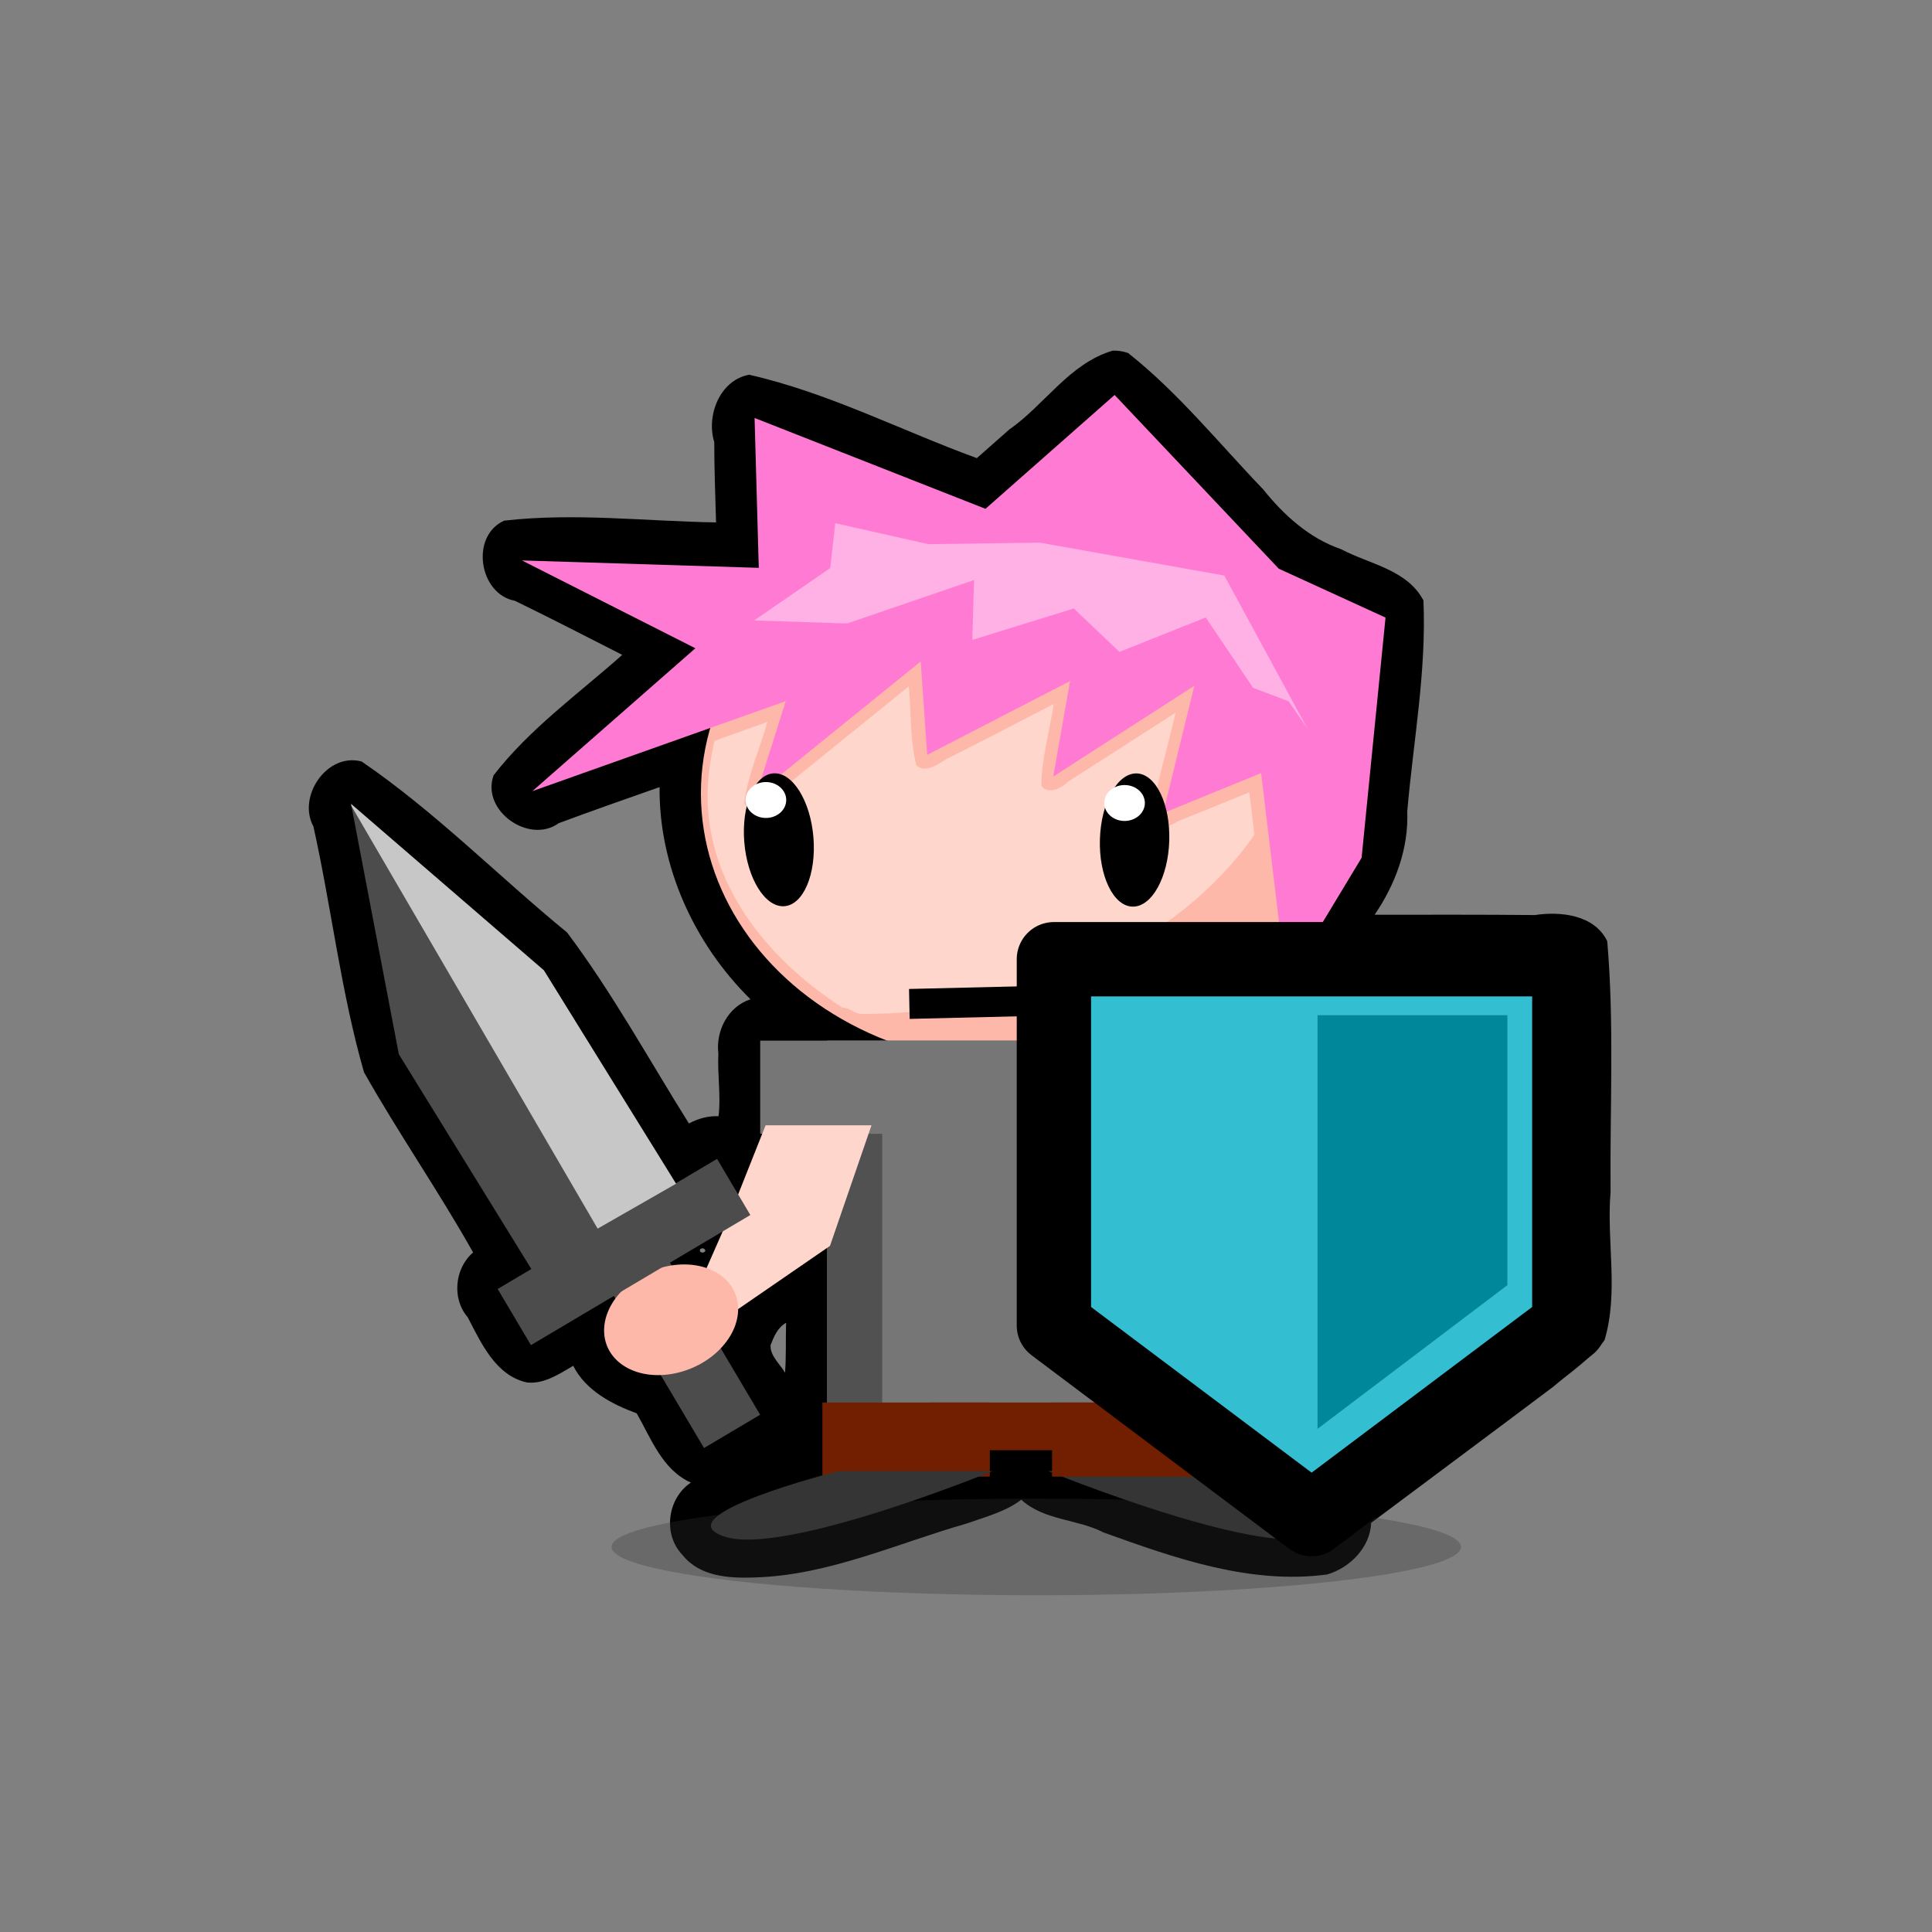 <?xml version="1.0" encoding="UTF-8" standalone="no"?>
<!-- Created with Inkscape (http://www.inkscape.org/) -->

<svg
   xmlns:dc="http://purl.org/dc/elements/1.1/"
   xmlns:cc="http://creativecommons.org/ns#"
   xmlns:rdf="http://www.w3.org/1999/02/22-rdf-syntax-ns#"
   xmlns:svg="http://www.w3.org/2000/svg"
   xmlns="http://www.w3.org/2000/svg"
   xmlns:sodipodi="http://sodipodi.sourceforge.net/DTD/sodipodi-0.dtd"
   xmlns:inkscape="http://www.inkscape.org/namespaces/inkscape"
   width="200mm"
   height="200mm"
   viewBox="0 0 708.661 708.661"
   id="svg4266"
   version="1.1"
   inkscape:version="0.91 r13725"
   sodipodi:docname="hero.svg">
  <rect x="0" y="0" width="708.661" height="708.661" fill="#808080" stroke="none"/>
  <defs
     id="defs4268" />
  <sodipodi:namedview
     id="base"
     pagecolor="#ffffff"
     bordercolor="#666666"
     borderopacity="1.0"
     inkscape:pageopacity="0.0"
     inkscape:pageshadow="2"
     inkscape:zoom="0.7"
     inkscape:cx="426.08175"
     inkscape:cy="206.01533"
     inkscape:document-units="px"
     inkscape:current-layer="layer1"
     showgrid="false"
     inkscape:window-width="1375"
     inkscape:window-height="1008"
     inkscape:window-x="-7"
     inkscape:window-y="0"
     inkscape:window-maximized="0" />
  <g
     inkscape:label="Layer 1"
     inkscape:groupmode="layer"
     id="layer1"
     transform="translate(0,-343.701)">
    <path
       style="opacity:1;fill:#000000;fill-opacity:1;fill-rule:nonzero;stroke:none;stroke-width:35.433;stroke-linecap:round;stroke-linejoin:round;stroke-miterlimit:4;stroke-dasharray:none;stroke-opacity:1"
       d="m 408.15,472.32 c -15.872,4.65 -24.934,19.868 -37.944,28.929 -3.969,3.498 -7.938,6.996 -11.906,10.494 -27.779,-10.137 -54.496,-24.014 -83.508,-30.584 -10.765,1.955 -15.811,14.967 -12.802,24.68 0.005,9.831 0.373,19.656 0.661,29.482 -25.859,-0.423 -51.895,-3.611 -77.719,-0.641 -12.531,5.6 -9.266,26.943 3.923,29.389 13.225,6.42 26.282,13.178 39.386,19.839 -16.075,14.293 -33.903,27.024 -47.174,44.145 -4.707,12.906 12.957,25.489 23.873,17.593 12.287,-4.574 24.634,-8.89 36.999,-13.241 -0.312,29.111 12.759,57.541 33.341,77.835 -8.222,2.655 -12.796,11.568 -11.785,19.882 -0.38,7.622 0.985,15.821 0.067,23.015 -3.783,-0.194 -7.553,0.872 -10.867,2.657 -14.676,-23.446 -28.078,-47.918 -44.684,-70.058 -25.287,-20.7 -48.323,-44.264 -75.378,-62.723 -12.676,-3.373 -23.676,12.802 -17.671,23.845 6.664,29.938 10.072,60.673 18.557,90.149 12.659,22.437 27.412,43.656 40.014,66.097 -6.778,5.802 -7.859,16.962 -1.976,23.76 4.931,9.44 10.263,21.473 21.797,23.936 6.275,0.625 11.747,-3.131 16.908,-6.125 4.583,9.112 14.275,14.14 23.289,17.438 5.266,9.247 9.432,20.755 19.863,25.403 -8.655,5.774 -10.381,19.064 -3.033,26.599 6.372,7.962 17.173,8.551 26.548,8.192 27.023,-0.788 51.997,-12.461 77.602,-19.762 6.776,-2.405 14.526,-4.42 20.064,-8.761 8.301,7.654 20.547,7.038 30.141,12.008 26.148,9.418 53.846,19.23 82.046,15.421 8.39,-2.429 15.779,-9.907 16.16,-18.928 22.249,-16.636 44.527,-33.191 66.732,-49.888 6.425,-5.475 13.947,-10.354 18.879,-17.147 5.271,-17.717 0.665,-36.254 2.205,-54.315 -0.279,-30.657 1.408,-61.424 -1.219,-91.999 -4.678,-9.674 -17.054,-11.037 -26.545,-9.592 -19.594,-0.194 -39.189,-0.12 -58.783,-0.116 7.601,-11.116 12.516,-24.31 11.971,-37.905 2.231,-25.745 7.079,-51.481 5.936,-77.388 -5.967,-11.326 -19.833,-13.297 -30.2,-18.786 -11.666,-4.011 -21.017,-12.5 -28.597,-21.963 -16.233,-16.9 -31.067,-35.382 -49.505,-49.986 -1.81,-0.646 -3.742,-0.95 -5.663,-0.882 z M 258.03,801.617 c 2.191,1.243 -1.604,2.517 -1.308,0.412 0.314,-0.364 0.842,-0.536 1.308,-0.412 z m 30.289,28.18 c -0.145,5.808 0.078,11.79 -0.37,17.419 -1.833,-3.2 -5.541,-6.227 -5.303,-10.095 1.152,-3.026 2.616,-6.595 5.741,-8.227 l -0.056,0.76 -0.011,0.143 z m 163.606,49.944 c 3.627,2.478 -3.488,1.451 0,0 z"
       id="rect5242"
       inkscape:connector-curvature="0" />
    <ellipse
       style="opacity:0.3;fill:#353535;fill-opacity:1;fill-rule:nonzero;stroke:none;stroke-width:35.433;stroke-linecap:round;stroke-linejoin:round;stroke-miterlimit:4;stroke-dasharray:none;stroke-opacity:1"
       id="path4924"
       cx="380.107"
       cy="911.118"
       rx="155.803"
       ry="17.725" />
    <rect
       transform="matrix(0.51,0.86,-0.86,0.51,0,0)"
       y="200.214"
       x="790.751"
       height="23.938"
       width="93.576"
       id="rect4973"
       style="opacity:1;fill:#4c4c4c;fill-opacity:1;fill-rule:nonzero;stroke:none;stroke-width:35.433;stroke-linecap:round;stroke-linejoin:round;stroke-miterlimit:4;stroke-dasharray:none;stroke-opacity:1" />
    <path
       style="opacity:1;fill:#353535;fill-opacity:1;fill-rule:nonzero;stroke:none;stroke-width:35.433;stroke-linecap:round;stroke-linejoin:round;stroke-miterlimit:4;stroke-dasharray:none;stroke-opacity:1"
       d="m 384.491,883.297 56.599,0 c 0,0 65.037,16.437 41.649,24.064 -21.956,7.16 -98.248,-24.064 -98.248,-24.064 z"
       id="rect4895"
       inkscape:connector-curvature="0"
       sodipodi:nodetypes="ccsc" />
    <ellipse
       style="opacity:1;fill:#feb8a9;fill-opacity:1;fill-rule:nonzero;stroke:none;stroke-width:35.433;stroke-linecap:round;stroke-linejoin:round;stroke-miterlimit:4;stroke-dasharray:none;stroke-opacity:1"
       id="path4814"
       cx="373.616"
       cy="634.702"
       rx="116.52"
       ry="99.664" />
    <path
       style="opacity:1;fill:#ffd6cc;fill-opacity:1;fill-rule:nonzero;stroke:none;stroke-width:35.433;stroke-linecap:round;stroke-linejoin:round;stroke-miterlimit:4;stroke-dasharray:none;stroke-opacity:1"
       d="m 333.338,595.479 c -17.129,13.914 -34.367,27.716 -51.446,41.677 -1.719,2.592 -6.936,4.64 -8.945,1.22 1.269,-10.166 5.713,-19.92 8.532,-29.849 -6.437,2.302 -12.881,4.589 -19.326,6.872 -1.684,6.702 -2.556,13.535 -2.601,20.39 0.057,31.235 20.309,58.718 49.474,77.516 3.477,0.216 3.885,2.272 7.374,2.318 60.362,-0.027 115.72,-25.358 143.717,-65.762 -0.616,-5.182 -1.238,-10.363 -1.883,-15.538 -8.77,3.598 -17.574,7.13 -26.36,10.697 -2.702,1.939 -8.415,3.523 -9.898,-0.434 2.296,-13.262 6.166,-26.341 9.257,-39.497 -13.191,8.45 -26.33,16.963 -39.554,25.374 -2.183,2.32 -7.311,4.892 -9.697,1.459 0.049,-10.055 3.027,-20.065 4.52,-30.001 -13.098,6.706 -26.05,13.638 -39.273,20.151 -3.089,1.835 -7.505,5.347 -11.087,2.447 -2.418,-9.427 -1.866,-19.407 -2.804,-29.039 z"
       id="path4839"
       inkscape:connector-curvature="0"
       sodipodi:nodetypes="ccccccccccccccccccc" />
    <path
       style="opacity:1;fill:#ff7bd3;fill-opacity:1;fill-rule:nonzero;stroke:none;stroke-width:35.433;stroke-linecap:round;stroke-linejoin:round;stroke-miterlimit:4;stroke-dasharray:none;stroke-opacity:1"
       d="m 278.319,551.987 -1.536,-54.969 84.694,33.315 47.363,-41.757 60.216,63.726 39.157,17.927 -8.775,88.106 -27.64,45.8 -9.213,-76.85 -35.948,14.652 11.434,-46.673 -51.743,33.282 6.17,-35.029 -52.401,27.072 -2.386,-34.253 -60.298,48.808 10.776,-34.253 -92.901,32.991 59.777,-52.398 -63.616,-32.215 z"
       id="rect4816"
       inkscape:connector-curvature="0"
       sodipodi:nodetypes="ccccccccccccccccccccc" />
    <path
       style="fill:#ffb0e5;fill-opacity:1;fill-rule:evenodd;stroke:none;stroke-width:1px;stroke-linecap:butt;stroke-linejoin:miter;stroke-opacity:1"
       d="m 449.088,554.821 -67.63,-12.076 -40.95,0.549 -34.125,-7.685 -1.861,16.467 -27.921,19.212 34.125,1.098 46.534,-15.918 -0.62,21.956 37.227,-11.527 16.752,15.918 31.643,-12.625 17.373,25.798 13.03,4.94 6.825,9.88 z"
       id="path4819"
       inkscape:connector-curvature="0" />
    <ellipse
       style="opacity:1;fill:#000000;fill-opacity:1;fill-rule:nonzero;stroke:none;stroke-width:35.433;stroke-linecap:round;stroke-linejoin:round;stroke-miterlimit:4;stroke-dasharray:none;stroke-opacity:1"
       id="path4829"
       cx="232.682"
       cy="668.396"
       rx="12.712"
       ry="24.443"
       transform="matrix(0.998,-0.063,0.08,0.997,0,0)" />
    <ellipse
       transform="matrix(1,0.024,-0.031,1,0,0)"
       ry="24.429"
       rx="12.718"
       cy="641.357"
       cx="436.05"
       id="ellipse4831"
       style="opacity:1;fill:#000000;fill-opacity:1;fill-rule:nonzero;stroke:none;stroke-width:35.433;stroke-linecap:round;stroke-linejoin:round;stroke-miterlimit:4;stroke-dasharray:none;stroke-opacity:1" />
    <ellipse
       style="opacity:1;fill:#ffffff;fill-opacity:1;fill-rule:nonzero;stroke:none;stroke-width:35.433;stroke-linecap:round;stroke-linejoin:round;stroke-miterlimit:4;stroke-dasharray:none;stroke-opacity:1"
       id="path4833"
       cx="412.494"
       cy="638.243"
       rx="7.445"
       ry="6.587" />
    <ellipse
       cy="637.145"
       cx="280.944"
       id="circle4835"
       style="opacity:1;fill:#ffffff;fill-opacity:1;fill-rule:nonzero;stroke:none;stroke-width:35.433;stroke-linecap:round;stroke-linejoin:round;stroke-miterlimit:4;stroke-dasharray:none;stroke-opacity:1"
       rx="7.445"
       ry="6.587" />
    <rect
       style="opacity:1;fill:#000000;fill-opacity:1;fill-rule:nonzero;stroke:none;stroke-width:35.433;stroke-linecap:round;stroke-linejoin:round;stroke-miterlimit:4;stroke-dasharray:none;stroke-opacity:1"
       id="rect4837"
       width="48.828"
       height="10.978"
       x="319.156"
       y="714.115"
       transform="matrix(1,-0.024,0.02,1,0,0)" />
    <path
       style="opacity:1;fill:#767676;fill-opacity:1;fill-rule:nonzero;stroke:none;stroke-width:35.433;stroke-linecap:round;stroke-linejoin:round;stroke-miterlimit:4;stroke-dasharray:none;stroke-opacity:1"
       d="m 303.414,725.405 143.904,0 0,135.07 -143.904,0 z"
       id="rect4859"
       inkscape:connector-curvature="0" />
    <path
       inkscape:connector-curvature="0"
       id="path4862"
       d="m 427.136,759.56 20.182,0 0,100.914 -20.182,0 z"
       style="opacity:1;fill:#515151;fill-opacity:1;fill-rule:nonzero;stroke:none;stroke-width:35.433;stroke-linecap:round;stroke-linejoin:round;stroke-miterlimit:4;stroke-dasharray:none;stroke-opacity:1" />
    <path
       style="opacity:1;fill:#515151;fill-opacity:1;fill-rule:nonzero;stroke:none;stroke-width:35.433;stroke-linecap:round;stroke-linejoin:round;stroke-miterlimit:4;stroke-dasharray:none;stroke-opacity:1"
       d="m 303.414,759.56 20.182,0 0,100.914 -20.182,0 z"
       id="path4864"
       inkscape:connector-curvature="0" />
    <path
       inkscape:connector-curvature="0"
       id="path4866"
       d="m 278.845,725.405 193.041,0 0,34.156 -193.041,0 z"
       style="opacity:1;fill:#767676;fill-opacity:1;fill-rule:nonzero;stroke:none;stroke-width:35.433;stroke-linecap:round;stroke-linejoin:round;stroke-miterlimit:4;stroke-dasharray:none;stroke-opacity:1" />
    <path
       style="opacity:1;fill:#feb8a9;fill-opacity:1;fill-rule:nonzero;stroke:none;stroke-width:35.433;stroke-linecap:round;stroke-linejoin:round;stroke-miterlimit:4;stroke-dasharray:none;stroke-opacity:1"
       d="m 431.523,753.35 38.844,0 7.683,41.142 -3.971,48.905 -27.324,-45.8 z"
       id="rect4868"
       inkscape:connector-curvature="0"
       sodipodi:nodetypes="cccccc" />
    <ellipse
       style="opacity:1;fill:#ff9f8b;fill-opacity:1;fill-rule:nonzero;stroke:none;stroke-width:35.433;stroke-linecap:round;stroke-linejoin:round;stroke-miterlimit:4;stroke-dasharray:none;stroke-opacity:1"
       id="path4871"
       cx="694.452"
       cy="623.014"
       rx="21.357"
       ry="22.943"
       transform="matrix(0.941,0.338,-0.294,0.956,0,0)" />
    <path
       sodipodi:nodetypes="cccccc"
       inkscape:connector-curvature="0"
       id="path4879"
       d="m 319.666,756.455 -38.844,0 -12.948,32.603 -23.23,52.786 59.79,-41.142 z"
       style="opacity:1;fill:#ffd6cc;fill-opacity:1;fill-rule:nonzero;stroke:none;stroke-width:35.433;stroke-linecap:round;stroke-linejoin:round;stroke-miterlimit:4;stroke-dasharray:none;stroke-opacity:1" />
    <ellipse
       transform="matrix(-0.863,-0.505,-0.693,0.721,0,0)"
       ry="24.015"
       rx="20.965"
       cy="606.957"
       cx="-772.64"
       id="ellipse4881"
       style="opacity:1;fill:#feb8a9;fill-opacity:1;fill-rule:nonzero;stroke:none;stroke-width:35.433;stroke-linecap:round;stroke-linejoin:round;stroke-miterlimit:4;stroke-dasharray:none;stroke-opacity:1" />
    <rect
       style="opacity:1;fill:#711f00;fill-opacity:1;fill-rule:nonzero;stroke:none;stroke-width:35.433;stroke-linecap:round;stroke-linejoin:round;stroke-miterlimit:4;stroke-dasharray:none;stroke-opacity:1"
       id="rect4887"
       width="61.422"
       height="27.169"
       x="385.895"
       y="858.146" />
    <rect
       y="858.146"
       x="301.659"
       height="27.169"
       width="61.422"
       id="rect4891"
       style="opacity:1;fill:#711f00;fill-opacity:1;fill-rule:nonzero;stroke:none;stroke-width:35.433;stroke-linecap:round;stroke-linejoin:round;stroke-miterlimit:4;stroke-dasharray:none;stroke-opacity:1" />
    <rect
       y="858.146"
       x="341.145"
       height="17.509"
       width="61.422"
       id="rect4893"
       style="opacity:1;fill:#711f00;fill-opacity:1;fill-rule:nonzero;stroke:none;stroke-width:35.433;stroke-linecap:round;stroke-linejoin:round;stroke-miterlimit:4;stroke-dasharray:none;stroke-opacity:1" />
    <path
       sodipodi:nodetypes="ccsc"
       inkscape:connector-curvature="0"
       id="path4898"
       d="m 364.093,883.297 -56.599,0 c 0,0 -65.037,16.437 -41.649,24.064 21.956,7.16 98.248,-24.064 98.248,-24.064 z"
       style="opacity:1;fill:#353535;fill-opacity:1;fill-rule:nonzero;stroke:none;stroke-width:35.433;stroke-linecap:round;stroke-linejoin:round;stroke-miterlimit:4;stroke-dasharray:none;stroke-opacity:1" />
    <path
       style="opacity:1;fill:#34bed1;fill-opacity:1;fill-rule:nonzero;stroke:#000000;stroke-width:27.259;stroke-linecap:round;stroke-linejoin:round;stroke-miterlimit:4;stroke-dasharray:none;stroke-opacity:1"
       d="m 386.571,695.543 189.057,0 0,134.37 -94.528,71.008 -94.528,-71.008 z"
       id="rect4953"
       inkscape:connector-curvature="0"
       sodipodi:nodetypes="cccccc" />
    <path
       style="opacity:1;fill:#00879a;fill-opacity:1;fill-rule:nonzero;stroke:none;stroke-width:35.433;stroke-linecap:round;stroke-linejoin:round;stroke-miterlimit:4;stroke-dasharray:none;stroke-opacity:1"
       d="m 483.275,716.082 69.638,0 0,99.016 -69.638,52.704 z"
       id="rect4956"
       inkscape:connector-curvature="0"
       sodipodi:nodetypes="ccccc" />
    <rect
       style="opacity:1;fill:#4c4c4c;fill-opacity:1;fill-rule:nonzero;stroke:none;stroke-width:35.433;stroke-linecap:round;stroke-linejoin:round;stroke-miterlimit:4;stroke-dasharray:none;stroke-opacity:1"
       id="rect4959"
       width="93.576"
       height="23.938"
       x="-259.508"
       y="795.529"
       transform="matrix(0.86,-0.51,0.51,0.86,0,0)" />
    <path
       style="opacity:1;fill:#4c4c4c;fill-opacity:1;fill-rule:nonzero;stroke:none;stroke-width:35.433;stroke-linecap:round;stroke-linejoin:round;stroke-miterlimit:4;stroke-dasharray:none;stroke-opacity:1"
       d="m 199.371,699.446 49.149,79.669 -53.074,30.958 -49.149,-79.669 -17.532,-91.805 z"
       id="rect4961"
       inkscape:connector-curvature="0"
       sodipodi:nodetypes="cccccc" />
    <path
       style="opacity:1;fill:#c7c7c7;fill-opacity:1;fill-rule:nonzero;stroke:none;stroke-width:35.433;stroke-linecap:round;stroke-linejoin:round;stroke-miterlimit:4;stroke-dasharray:none;stroke-opacity:1"
       d="m 128.784,638.588 70.742,61.083 48.472,78.218 -28.784,16.475 -90.272,-154.951 z"
       id="path4964"
       inkscape:connector-curvature="0"
       sodipodi:nodetypes="cccccc" />
  </g>
</svg>
